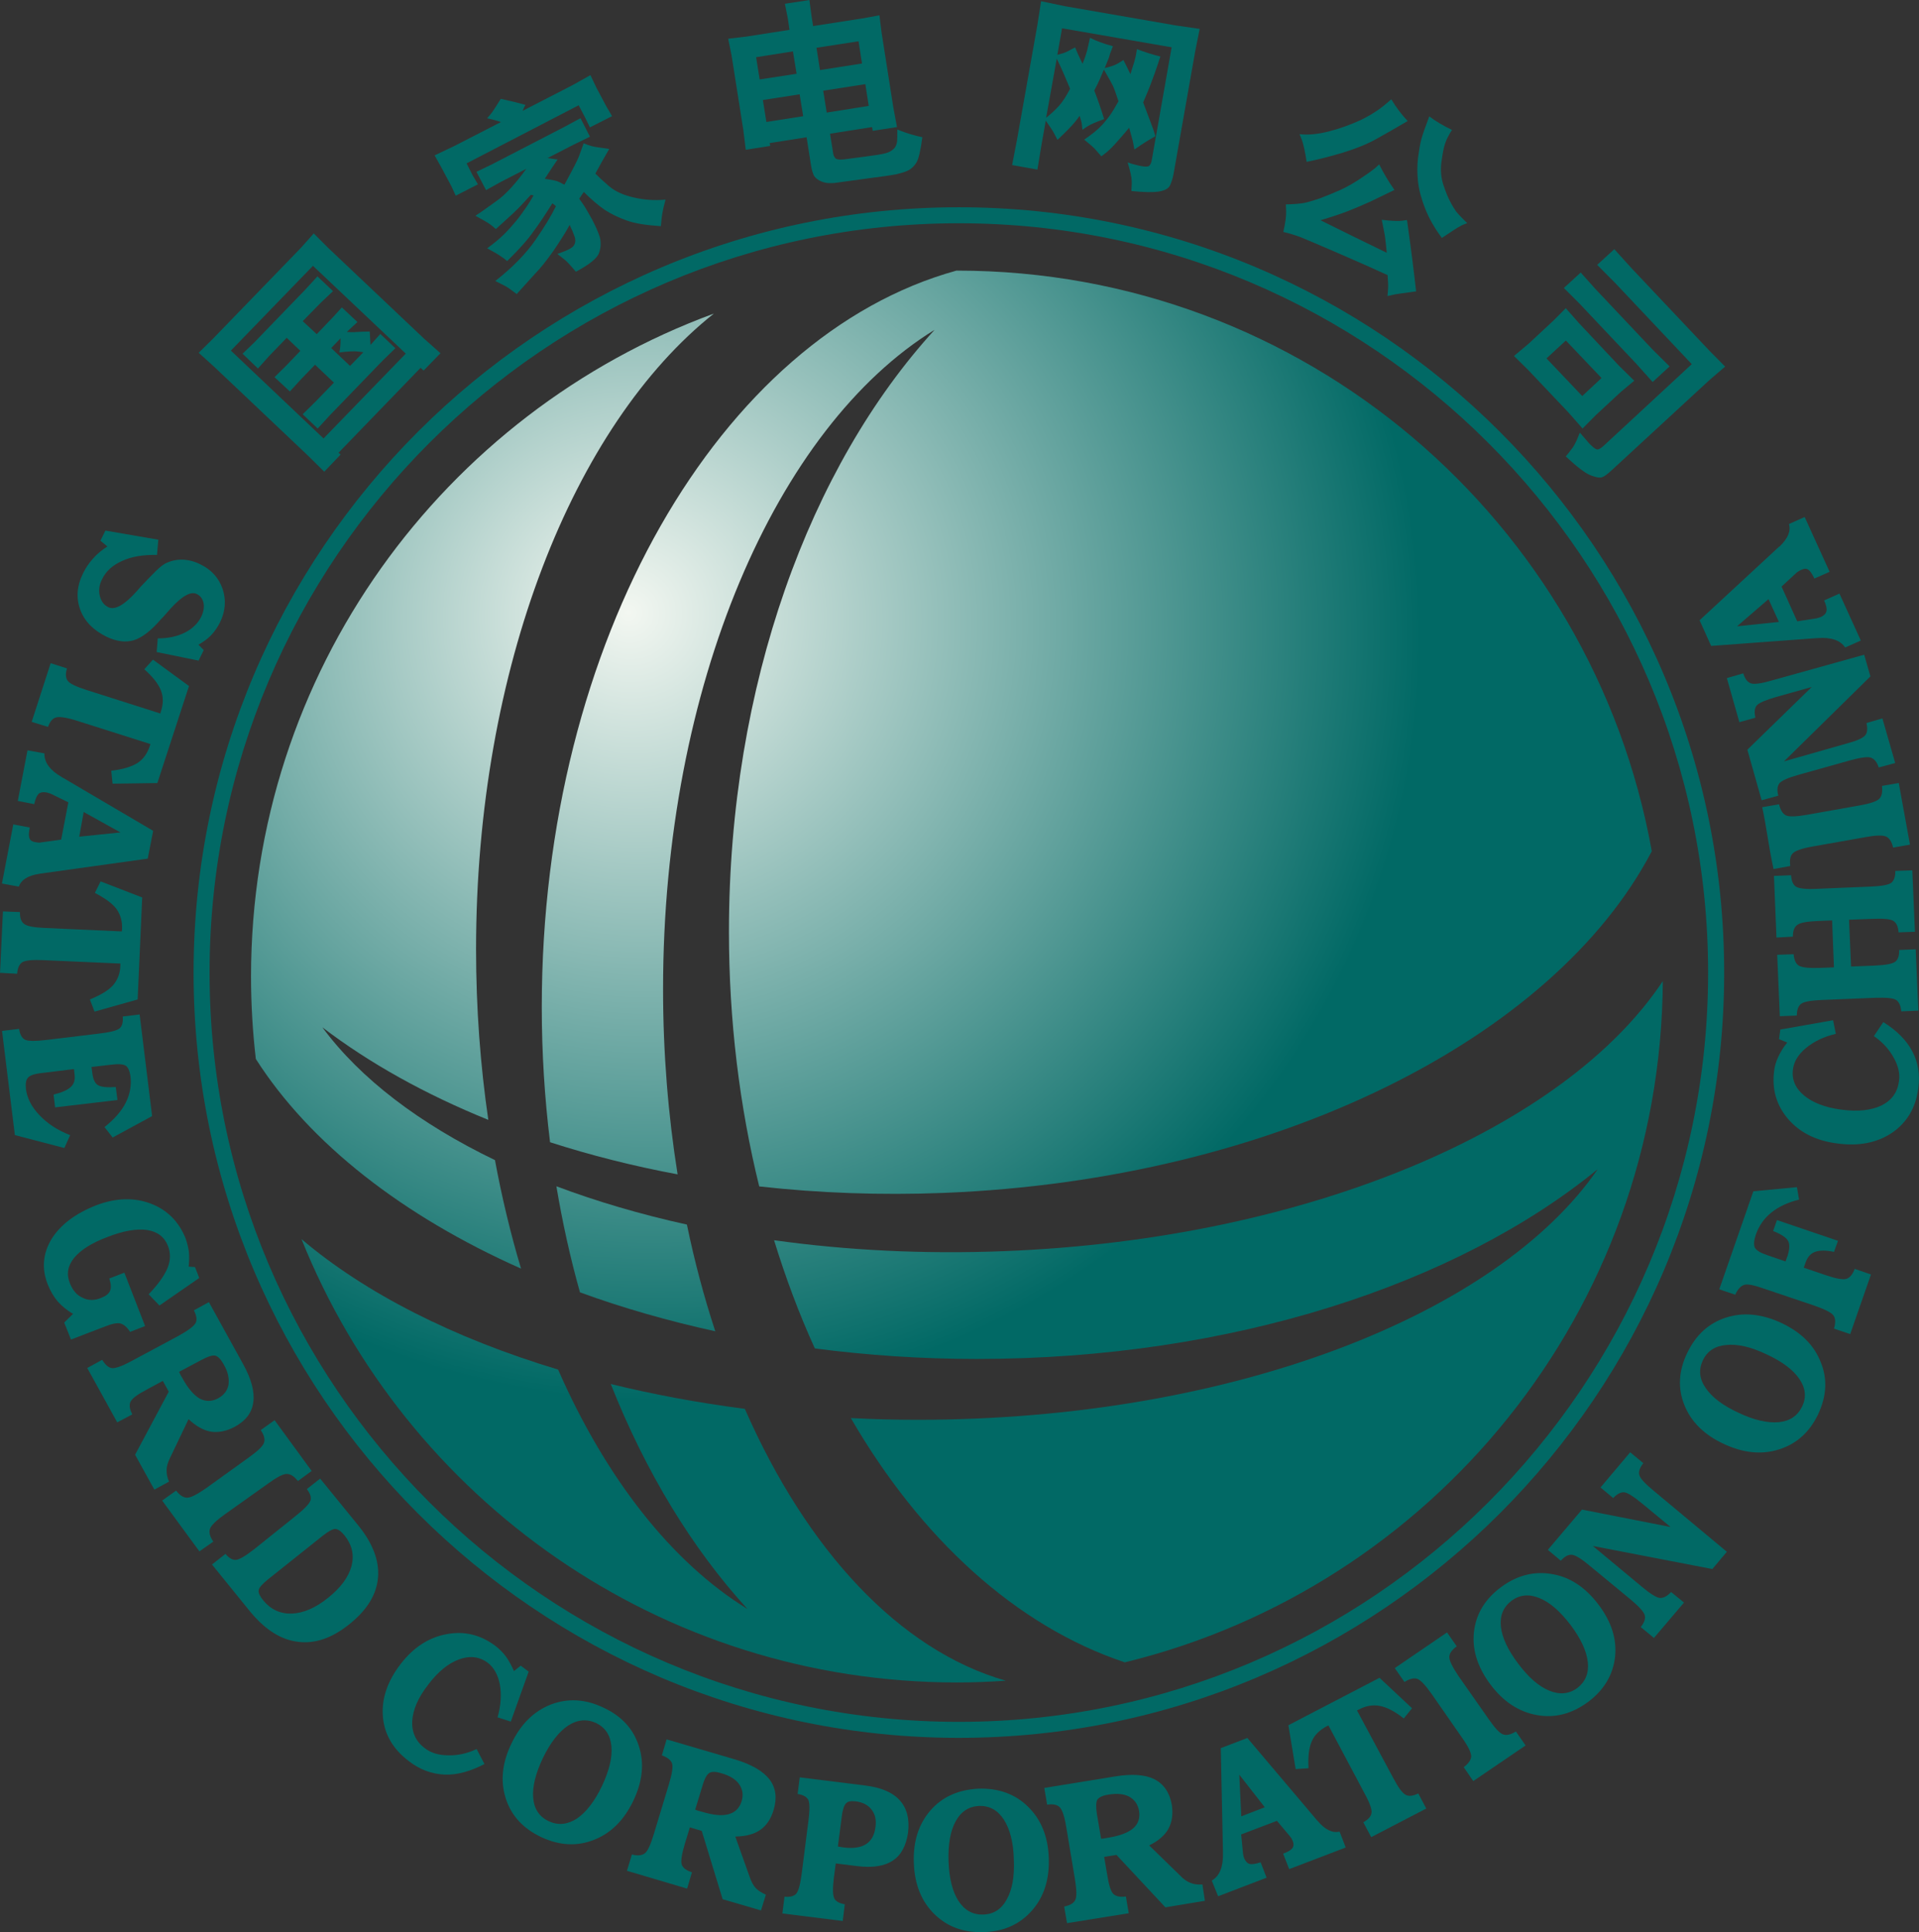 <?xml version="1.0" encoding="UTF-8" standalone="no"?>
<!-- Created with Inkscape (http://www.inkscape.org/) -->

<svg
   version="1.1"
   id="svg1"
   width="79.948"
   height="80.5"
   viewBox="0 0 79.948 80.5"
   xmlns="http://www.w3.org/2000/svg"
   xmlns:svg="http://www.w3.org/2000/svg">
  <rect x="0" y="0" width="79.948" height="80.5" fill="#333333" stroke="none"/>
  <defs
     id="defs1">
    <clipPath
       clipPathUnits="userSpaceOnUse"
       id="clipPath3">
      <path
         d="M 0,841.89 H 595.276 V 0 H 0 Z"
         transform="translate(-240.193,-516.628)"
         id="path3" />
    </clipPath>
    <clipPath
       clipPathUnits="userSpaceOnUse"
       id="clipPath5">
      <path
         d="M 0,841.89 H 595.276 V 0 H 0 Z"
         transform="translate(-247.22,-521.468)"
         id="path5" />
    </clipPath>
    <clipPath
       clipPathUnits="userSpaceOnUse"
       id="clipPath7">
      <path
         d="M 0,841.89 H 595.276 V 0 H 0 Z"
         transform="translate(-258.701,-524.749)"
         id="path7" />
    </clipPath>
    <clipPath
       clipPathUnits="userSpaceOnUse"
       id="clipPath9">
      <path
         d="M 0,841.89 H 595.276 V 0 H 0 Z"
         transform="translate(-265.394,-522.284)"
         id="path9" />
    </clipPath>
    <clipPath
       clipPathUnits="userSpaceOnUse"
       id="clipPath11">
      <path
         d="M 0,841.89 H 595.276 V 0 H 0 Z"
         transform="translate(-277.638,-523.946)"
         id="path11" />
    </clipPath>
    <clipPath
       clipPathUnits="userSpaceOnUse"
       id="clipPath13">
      <path
         d="M 0,841.89 H 595.276 V 0 H 0 Z"
         transform="translate(-281.514,-517.562)"
         id="path13" />
    </clipPath>
    <clipPath
       clipPathUnits="userSpaceOnUse"
       id="clipPath15">
      <path
         d="M 0,841.89 H 595.276 V 0 H 0 Z"
         transform="translate(-239.18,-507.439)"
         id="path15" />
    </clipPath>
    <clipPath
       clipPathUnits="userSpaceOnUse"
       id="clipPath17">
      <path
         d="M 0,841.89 H 595.276 V 0 H 0 Z"
         transform="translate(-238.885,-506.148)"
         id="path17" />
    </clipPath>
    <clipPath
       clipPathUnits="userSpaceOnUse"
       id="clipPath19">
      <path
         d="M 0,841.89 H 595.276 V 0 H 0 Z"
         transform="translate(-234.972,-503.265)"
         id="path19" />
    </clipPath>
    <clipPath
       clipPathUnits="userSpaceOnUse"
       id="clipPath21">
      <path
         d="M 0,841.89 H 595.276 V 0 H 0 Z"
         transform="translate(-237.422,-499.54)"
         id="path21" />
    </clipPath>
    <clipPath
       clipPathUnits="userSpaceOnUse"
       id="clipPath23">
      <path
         d="M 0,841.89 H 595.276 V 0 H 0 Z"
         transform="translate(-237.342,-495.884)"
         id="path23" />
    </clipPath>
    <clipPath
       clipPathUnits="userSpaceOnUse"
       id="clipPath25">
      <path
         d="M 0,841.89 H 595.276 V 0 H 0 Z"
         transform="translate(-238.874,-488.005)"
         id="path25" />
    </clipPath>
    <clipPath
       clipPathUnits="userSpaceOnUse"
       id="clipPath27">
      <path
         d="M 0,841.89 H 595.276 V 0 H 0 Z"
         transform="translate(-239.038,-486.64)"
         id="path27" />
    </clipPath>
    <clipPath
       clipPathUnits="userSpaceOnUse"
       id="clipPath29">
      <path
         d="M 0,841.89 H 595.276 V 0 H 0 Z"
         transform="translate(-241.56,-483.206)"
         id="path29" />
    </clipPath>
    <clipPath
       clipPathUnits="userSpaceOnUse"
       id="clipPath31">
      <path
         d="M 0,841.89 H 595.276 V 0 H 0 Z"
         transform="translate(-242.566,-481.054)"
         id="path31" />
    </clipPath>
    <clipPath
       clipPathUnits="userSpaceOnUse"
       id="clipPath33">
      <path
         d="M 0,841.89 H 595.276 V 0 H 0 Z"
         transform="translate(-249.038,-475.368)"
         id="path33" />
    </clipPath>
    <clipPath
       clipPathUnits="userSpaceOnUse"
       id="clipPath35">
      <path
         d="M 0,841.89 H 595.276 V 0 H 0 Z"
         transform="translate(-250.184,-474.32)"
         id="path35" />
    </clipPath>
    <clipPath
       clipPathUnits="userSpaceOnUse"
       id="clipPath37">
      <path
         d="M 0,841.89 H 595.276 V 0 H 0 Z"
         transform="translate(-253.66,-472.734)"
         id="path37" />
    </clipPath>
    <clipPath
       clipPathUnits="userSpaceOnUse"
       id="clipPath39">
      <path
         d="M 0,841.89 H 595.276 V 0 H 0 Z"
         transform="translate(-257.901,-471.527)"
         id="path39" />
    </clipPath>
    <clipPath
       clipPathUnits="userSpaceOnUse"
       id="clipPath41">
      <path
         d="M 0,841.89 H 595.276 V 0 H 0 Z"
         transform="translate(-262.054,-471.015)"
         id="path41" />
    </clipPath>
    <clipPath
       clipPathUnits="userSpaceOnUse"
       id="clipPath43">
      <path
         d="M 0,841.89 H 595.276 V 0 H 0 Z"
         transform="translate(-265.698,-471.193)"
         id="path43" />
    </clipPath>
    <clipPath
       clipPathUnits="userSpaceOnUse"
       id="clipPath45">
      <path
         d="M 0,841.89 H 595.276 V 0 H 0 Z"
         transform="translate(-271.191,-469.743)"
         id="path45" />
    </clipPath>
    <clipPath
       clipPathUnits="userSpaceOnUse"
       id="clipPath47">
      <path
         d="M 0,841.89 H 595.276 V 0 H 0 Z"
         transform="translate(-273.236,-473.675)"
         id="path47" />
    </clipPath>
    <clipPath
       clipPathUnits="userSpaceOnUse"
       id="clipPath49">
      <path
         d="M 0,841.89 H 595.276 V 0 H 0 Z"
         transform="translate(-276.56,-475.46)"
         id="path49" />
    </clipPath>
    <clipPath
       clipPathUnits="userSpaceOnUse"
       id="clipPath51">
      <path
         d="M 0,841.89 H 595.276 V 0 H 0 Z"
         transform="translate(-279.034,-476.593)"
         id="path51" />
    </clipPath>
    <clipPath
       clipPathUnits="userSpaceOnUse"
       id="clipPath53">
      <path
         d="M 0,841.89 H 595.276 V 0 H 0 Z"
         transform="translate(-285.61,-483.677)"
         id="path53" />
    </clipPath>
    <clipPath
       clipPathUnits="userSpaceOnUse"
       id="clipPath55">
      <path
         d="M 0,841.89 H 595.276 V 0 H 0 Z"
         transform="translate(-286.699,-487.296)"
         id="path55" />
    </clipPath>
    <clipPath
       clipPathUnits="userSpaceOnUse"
       id="clipPath57">
      <path
         d="M 0,841.89 H 595.276 V 0 H 0 Z"
         transform="translate(-288.823,-495.007)"
         id="path57" />
    </clipPath>
    <clipPath
       clipPathUnits="userSpaceOnUse"
       id="clipPath59">
      <path
         d="M 0,841.89 H 595.276 V 0 H 0 Z"
         transform="translate(-288.591,-495.829)"
         id="path59" />
    </clipPath>
    <clipPath
       clipPathUnits="userSpaceOnUse"
       id="clipPath61">
      <path
         d="M 0,841.89 H 595.276 V 0 H 0 Z"
         transform="translate(-288.395,-500.429)"
         id="path61" />
    </clipPath>
    <clipPath
       clipPathUnits="userSpaceOnUse"
       id="clipPath63">
      <path
         d="M 0,841.89 H 595.276 V 0 H 0 Z"
         transform="translate(-288.023,-502.577)"
         id="path63" />
    </clipPath>
    <clipPath
       clipPathUnits="userSpaceOnUse"
       id="clipPath65">
      <path
         d="M 0,841.89 H 595.276 V 0 H 0 Z"
         transform="translate(-289.69,-507.64)"
         id="path65" />
    </clipPath>
    <clipPath
       clipPathUnits="userSpaceOnUse"
       id="clipPath67">
      <path
         d="M 0,841.89 H 595.276 V 0 H 0 Z"
         transform="translate(-281.343,-479.155)"
         id="path67" />
    </clipPath>
    <clipPath
       clipPathUnits="userSpaceOnUse"
       id="clipPath69">
      <path
         d="M 0,841.89 H 595.276 V 0 H 0 Z"
         transform="translate(-239.527,-497.191)"
         id="path69" />
    </clipPath>
    <radialGradient
       fx="-0.04"
       fy="-0.032"
       cx="0"
       cy="0"
       r="1"
       gradientUnits="userSpaceOnUse"
       gradientTransform="matrix(23.922,0,0,-23.922,253.574,507.833)"
       spreadMethod="pad"
       id="radialGradient70">
      <stop
         style="stop-opacity:1;stop-color:#f3f7f1"
         offset="0"
         id="stop69" />
      <stop
         style="stop-opacity:1;stop-color:#016965"
         offset="1"
         id="stop70" />
    </radialGradient>
    <radialGradient
       fx="-0.04"
       fy="-0.032"
       cx="0"
       cy="0"
       r="1"
       gradientUnits="userSpaceOnUse"
       gradientTransform="matrix(23.923,0,0,-23.923,253.573,507.852)"
       spreadMethod="pad"
       id="radialGradient72">
      <stop
         style="stop-opacity:1;stop-color:#f3f7f1"
         offset="0"
         id="stop71" />
      <stop
         style="stop-opacity:1;stop-color:#016965"
         offset="1"
         id="stop72" />
    </radialGradient>
    <radialGradient
       fx="-0.04"
       fy="-0.032"
       cx="0"
       cy="0"
       r="1"
       gradientUnits="userSpaceOnUse"
       gradientTransform="matrix(23.916,0,0,-23.916,253.572,507.846)"
       spreadMethod="pad"
       id="radialGradient74">
      <stop
         style="stop-opacity:1;stop-color:#f3f7f1"
         offset="0"
         id="stop73" />
      <stop
         style="stop-opacity:1;stop-color:#016965"
         offset="1"
         id="stop74" />
    </radialGradient>
    <radialGradient
       fx="-0.04"
       fy="-0.032"
       cx="0"
       cy="0"
       r="1"
       gradientUnits="userSpaceOnUse"
       gradientTransform="matrix(23.917,0,0,-23.917,253.574,507.847)"
       spreadMethod="pad"
       id="radialGradient76">
      <stop
         style="stop-opacity:1;stop-color:#f3f7f1"
         offset="0"
         id="stop75" />
      <stop
         style="stop-opacity:1;stop-color:#016965"
         offset="1"
         id="stop76" />
    </radialGradient>
    <radialGradient
       fx="-0.04"
       fy="-0.032"
       cx="0"
       cy="0"
       r="1"
       gradientUnits="userSpaceOnUse"
       gradientTransform="matrix(23.915,0,0,-23.915,253.574,507.845)"
       spreadMethod="pad"
       id="radialGradient78">
      <stop
         style="stop-opacity:1;stop-color:#f3f7f1"
         offset="0"
         id="stop77" />
      <stop
         style="stop-opacity:1;stop-color:#016965"
         offset="1"
         id="stop78" />
    </radialGradient>
  </defs>
  <g
     id="layer-MC0"
     transform="translate(-310.639,-419.076)">
    <path
       id="path2"
       d="M 0,0 2.565,2.65 5.466,-0.094 2.896,-2.746 Z M -0.522,-0.506 2.417,-3.289 2.918,-3.785 3.43,-3.248 3.364,-3.193 5.93,-0.537 6.023,-0.625 6.55,-0.082 6.023,0.387 3.055,3.197 2.59,3.662 2.19,3.213 -0.57,0.361 -1.006,-0.068 Z m 3.235,-1.93 0.363,0.397 1.658,1.717 L 5.141,0.074 4.671,0.52 4.364,0.178 C 4.353,0.33 4.349,0.467 4.339,0.596 L 4.13,0.592 3.835,0.576 C 3.783,0.574 3.714,0.576 3.623,0.584 L 3.955,0.893 3.467,1.35 3.206,1.061 2.683,0.514 2.246,0.92 2.805,1.492 3.192,1.859 2.705,2.32 2.318,1.898 0.74,0.264 0.365,-0.098 0.846,-0.559 1.198,-0.166 1.745,0.4 2.171,-0.008 1.737,-0.461 1.363,-0.83 1.843,-1.277 2.196,-0.891 2.63,-0.441 3.221,-1.002 2.631,-1.609 2.243,-1.99 Z M 3.725,-0.479 3.135,0.08 3.426,0.383 C 3.43,0.221 3.42,0.072 3.39,-0.057 c 0.278,0.034 0.456,0.039 0.533,0.032 0.08,-0.006 0.159,-0.016 0.217,-0.026 z"
       style="fill:#016965;fill-opacity:1;fill-rule:nonzero;stroke:none"
       transform="matrix(1.333,0,0,-1.333,320.258,433.683)"
       clip-path="url(#clipPath3)" />
    <path
       id="path4"
       d="M 0,0 -0.136,0.295 -0.45,0.883 -0.66,1.26 -0.044,1.553 1.412,2.301 C 1.306,2.34 1.161,2.381 0.98,2.42 1.041,2.49 1.101,2.557 1.145,2.619 1.188,2.68 1.275,2.816 1.408,3.027 1.754,2.951 2.01,2.887 2.178,2.838 2.14,2.771 2.112,2.707 2.09,2.652 L 3.651,3.455 4.209,3.768 4.398,3.371 4.712,2.781 4.885,2.486 4.193,2.135 4.046,2.436 3.842,2.826 0.339,1.01 0.527,0.639 0.693,0.355 Z m 2.492,-1.383 c 0.291,0.42 0.506,0.778 0.638,1.055 C 3.097,-0.293 3.055,-0.264 3.018,-0.24 2.812,-0.57 2.623,-0.857 2.442,-1.1 2.271,-1.35 1.993,-1.666 1.606,-2.045 c -0.074,0.068 -0.15,0.121 -0.214,0.162 -0.071,0.053 -0.208,0.129 -0.41,0.238 0.201,0.147 0.366,0.282 0.499,0.411 0.139,0.132 0.294,0.308 0.474,0.527 0.172,0.228 0.336,0.465 0.478,0.715 L 2.348,0.027 C 2.13,-0.213 1.966,-0.389 1.846,-0.5 1.727,-0.617 1.525,-0.793 1.254,-1.043 1.187,-0.98 1.116,-0.926 1.059,-0.885 0.996,-0.84 0.85,-0.754 0.614,-0.627 c 0.169,0.106 0.385,0.264 0.663,0.463 0.281,0.199 0.59,0.535 0.928,1.004 L 1.408,0.43 0.947,0.174 0.647,0.746 1.122,0.975 3.381,2.143 3.899,2.422 4.194,1.844 3.671,1.588 2.872,1.178 C 2.971,1.16 3.071,1.146 3.182,1.131 3.042,0.928 2.909,0.723 2.782,0.527 3.011,0.496 3.156,0.465 3.217,0.434 l 0.18,-0.09 c 0.273,0.5 0.426,0.801 0.462,0.908 L 3.998,1.637 C 4.083,1.6 4.164,1.574 4.234,1.553 4.304,1.531 4.49,1.5 4.796,1.461 4.628,1.17 4.485,0.916 4.363,0.691 4.454,0.598 4.595,0.465 4.786,0.301 4.979,0.135 5.24,0.016 5.568,-0.057 5.903,-0.135 6.23,-0.154 6.557,-0.123 6.519,-0.27 6.486,-0.387 6.471,-0.48 6.449,-0.574 6.429,-0.732 6.41,-0.953 5.942,-0.922 5.585,-0.865 5.329,-0.77 5.072,-0.678 4.85,-0.568 4.651,-0.439 4.456,-0.303 4.241,-0.123 4.002,0.117 L 3.859,-0.094 C 3.921,-0.182 3.978,-0.262 4.023,-0.332 4.072,-0.406 4.152,-0.549 4.271,-0.762 4.383,-0.977 4.46,-1.158 4.503,-1.301 4.543,-1.457 4.538,-1.621 4.479,-1.787 4.424,-1.953 4.179,-2.15 3.755,-2.377 3.581,-2.17 3.464,-2.045 3.404,-2 l -0.229,0.18 c 0.306,0.103 0.485,0.191 0.525,0.279 0.048,0.08 0.049,0.184 0.004,0.291 -0.041,0.113 -0.08,0.205 -0.113,0.268 l -0.03,0.068 C 3.432,-1.15 3.263,-1.414 3.054,-1.723 2.84,-2.023 2.649,-2.268 2.479,-2.439 L 1.905,-3.074 c -0.168,0.129 -0.289,0.215 -0.373,0.258 l -0.296,0.15 c 0.546,0.428 0.963,0.859 1.256,1.283"
       style="fill:#016965;fill-opacity:1;fill-rule:nonzero;stroke:none"
       transform="matrix(1.333,0,0,-1.333,329.626,427.229)"
       clip-path="url(#clipPath5)" />
    <path
       id="path6"
       d="M 0,0 1.317,0.205 1.423,-0.475 0.109,-0.684 Z M -0.21,1.342 1.104,1.545 1.213,0.85 -0.101,0.645 Z m -1.676,-1.633 1.149,0.178 0.111,-0.684 -1.15,-0.18 z m -0.977,1.387 0.365,-2.317 0.078,-0.625 0.765,0.121 -0.021,0.088 1.157,0.182 0.138,-0.879 c 0.021,-0.131 0.052,-0.24 0.093,-0.324 0.047,-0.074 0.126,-0.139 0.254,-0.188 0.125,-0.049 0.303,-0.058 0.538,-0.017 0.233,0.033 0.536,0.074 0.91,0.125 0.389,0.049 0.678,0.09 0.863,0.125 0.188,0.043 0.326,0.09 0.407,0.136 0.09,0.053 0.165,0.129 0.228,0.231 0.066,0.1 0.129,0.363 0.187,0.793 -0.223,0.043 -0.485,0.119 -0.783,0.24 L 2.315,-1.457 C 2.318,-1.613 2.287,-1.729 2.218,-1.801 2.151,-1.877 2.058,-1.926 1.939,-1.957 1.819,-1.988 1.617,-2.021 1.329,-2.057 L 0.665,-2.145 C 0.524,-2.162 0.43,-2.152 0.389,-2.119 0.346,-2.074 0.325,-2.031 0.315,-1.979 L 0.213,-1.344 1.528,-1.137 1.547,-1.254 2.306,-1.137 2.195,-0.545 1.823,1.826 1.757,2.357 1.267,2.266 -0.316,2.02 -0.369,2.357 -0.431,2.834 -1.197,2.717 -1.103,2.242 -1.054,1.902 -2.392,1.693 -2.97,1.625 Z m 0.766,-0.049 1.151,0.182 0.114,-0.7 -1.154,-0.177 z"
       style="fill:#016965;fill-opacity:1;fill-rule:nonzero;stroke:none"
       transform="matrix(1.333,0,0,-1.333,344.935,422.855)"
       clip-path="url(#clipPath7)" />
    <path
       id="path8"
       d="m 0,0 0.131,0.795 0.13,0.734 C 0.389,1.35 0.474,1.219 0.512,1.148 0.55,1.072 0.592,1.002 0.627,0.928 0.897,1.184 1.065,1.357 1.139,1.447 1.21,1.531 1.275,1.611 1.32,1.68 L 1.372,1.504 C 1.384,1.473 1.392,1.389 1.406,1.244 l 0.163,0.11 C 1.668,1.416 1.84,1.49 2.086,1.578 1.988,1.891 1.888,2.186 1.777,2.471 l 0.1,0.195 C 1.912,2.736 1.979,2.887 2.078,3.125 2.232,2.859 2.326,2.689 2.361,2.615 2.392,2.549 2.455,2.383 2.534,2.135 L 2.396,1.896 C 2.3,1.727 2.177,1.57 2.033,1.406 1.893,1.252 1.697,1.096 1.462,0.936 1.642,0.791 1.762,0.686 1.817,0.621 1.876,0.557 1.933,0.488 1.997,0.414 2.131,0.51 2.243,0.607 2.326,0.693 2.412,0.779 2.596,0.984 2.867,1.307 L 2.965,0.951 C 2.979,0.92 2.997,0.809 3.031,0.627 3.275,0.799 3.497,0.939 3.688,1.043 L 3.62,1.26 C 3.615,1.275 3.506,1.561 3.305,2.098 l 0.153,0.361 c 0.054,0.135 0.124,0.32 0.206,0.545 l 0.12,0.35 C 3.794,3.391 3.813,3.453 3.845,3.533 3.601,3.592 3.361,3.668 3.111,3.764 L 3.078,3.572 C 3.06,3.469 3.002,3.275 2.907,2.982 2.826,3.148 2.756,3.297 2.688,3.424 L 2.538,3.33 C 2.449,3.273 2.305,3.219 2.102,3.172 l 0.125,0.305 c 0,0.007 0.014,0.052 0.046,0.15 0.038,0.088 0.062,0.17 0.086,0.23 C 2.071,3.932 1.835,4.021 1.643,4.119 L 1.589,3.873 C 1.569,3.771 1.543,3.678 1.513,3.586 1.487,3.5 1.451,3.402 1.409,3.307 1.32,3.494 1.24,3.662 1.177,3.818 0.995,3.719 0.874,3.656 0.809,3.639 0.746,3.621 0.685,3.602 0.623,3.586 L 0.77,4.416 4.195,3.822 3.571,0.279 C 3.556,0.207 3.534,0.162 3.5,0.123 3.464,0.086 3.373,0.082 3.221,0.113 3.095,0.141 2.961,0.172 2.821,0.223 L 2.88,0.012 C 2.935,-0.186 2.953,-0.336 2.949,-0.434 2.947,-0.537 2.938,-0.609 2.938,-0.67 c 0.388,-0.041 0.677,-0.045 0.861,-0.016 0.181,0.032 0.3,0.094 0.347,0.196 0.049,0.107 0.083,0.222 0.107,0.344 L 4.926,3.668 5.071,4.398 4.342,4.502 0.853,5.107 0.115,5.262 0,4.525 -0.639,0.926 -0.791,0.141 Z M 0.604,3.465 0.719,3.227 C 0.749,3.164 0.853,2.93 1.021,2.527 0.902,2.293 0.784,2.113 0.677,1.996 0.567,1.871 0.434,1.748 0.272,1.619 Z"
       style="fill:#016965;fill-opacity:1;fill-rule:nonzero;stroke:none"
       transform="matrix(1.333,0,0,-1.333,353.859,426.141)"
       clip-path="url(#clipPath9)" />
    <path
       id="path10"
       d="M 0,0 C 0.204,-0.154 0.442,-0.295 0.712,-0.424 0.659,-0.496 0.627,-0.561 0.591,-0.627 0.556,-0.687 0.523,-0.766 0.49,-0.861 0.455,-0.963 0.419,-1.145 0.382,-1.412 0.346,-1.674 0.368,-1.924 0.444,-2.15 0.521,-2.381 0.593,-2.551 0.659,-2.672 0.719,-2.793 0.785,-2.889 0.834,-2.965 0.894,-3.041 1.008,-3.166 1.187,-3.336 1.107,-3.363 1.027,-3.396 0.955,-3.439 0.88,-3.475 0.696,-3.598 0.394,-3.799 0.178,-3.508 0,-3.207 -0.123,-2.895 c -0.124,0.315 -0.201,0.596 -0.229,0.86 -0.028,0.256 -0.027,0.502 0.001,0.742 0.032,0.232 0.063,0.428 0.102,0.574 C -0.21,-0.574 -0.127,-0.334 0,0 m -3.919,-2.707 c 0.122,0.023 0.286,0.072 0.497,0.144 0.206,0.077 0.421,0.165 0.644,0.264 0.222,0.102 0.445,0.229 0.667,0.383 0.226,0.148 0.364,0.254 0.424,0.303 l 0.122,0.113 c 0.14,-0.283 0.299,-0.547 0.477,-0.799 -0.125,-0.06 -0.213,-0.101 -0.271,-0.131 l -0.489,-0.236 c -0.232,-0.105 -0.467,-0.205 -0.7,-0.297 -0.23,-0.088 -0.514,-0.183 -0.852,-0.283 0.698,-0.35 1.39,-0.684 2.072,-1.018 -0.031,0.328 -0.056,0.541 -0.079,0.641 l -0.078,0.391 c 0.319,-0.039 0.529,-0.045 0.626,-0.03 l 0.163,0.022 c 0.13,-0.91 0.221,-1.656 0.285,-2.229 -0.436,-0.06 -0.653,-0.09 -0.666,-0.095 l -0.229,-0.051 c 0.011,0.088 0.015,0.174 0.02,0.246 0.007,0.072 -0.002,0.207 -0.016,0.408 -0.35,0.162 -0.848,0.385 -1.508,0.67 -0.654,0.285 -1.057,0.451 -1.211,0.516 -0.151,0.056 -0.33,0.113 -0.54,0.164 0.07,0.3 0.093,0.513 0.088,0.648 l -0.009,0.211 c 0.25,0.008 0.443,0.023 0.563,0.045 m 0.087,1.287 c -0.05,0.328 -0.105,0.559 -0.145,0.674 l -0.077,0.191 c 0.266,-0.033 0.573,-0.002 0.918,0.086 0.343,0.088 0.67,0.207 0.984,0.35 0.313,0.152 0.585,0.324 0.819,0.527 l 0.147,0.125 c 0.151,-0.254 0.323,-0.478 0.511,-0.678 -0.389,-0.228 -0.719,-0.419 -0.988,-0.566 -0.272,-0.152 -0.615,-0.293 -1.035,-0.422 -0.419,-0.125 -0.801,-0.222 -1.134,-0.287"
       style="fill:#016965;fill-opacity:1;fill-rule:nonzero;stroke:none"
       transform="matrix(1.333,0,0,-1.333,370.184,423.925)"
       clip-path="url(#clipPath11)" />
    <path
       id="path12"
       d="m 0,0 -0.775,-0.721 -0.454,-0.381 0.436,-0.429 1.265,-1.336 0.442,-0.502 0.416,0.42 0.776,0.72 0.423,0.354 L 2.054,-1.408 0.791,-0.064 0.39,0.391 Z M 1.935,1.178 4.327,-1.357 1.581,-3.902 C 1.494,-3.98 1.432,-4.02 1.385,-4.023 1.338,-4.027 1.272,-3.982 1.183,-3.895 1.147,-3.867 1.095,-3.807 1.03,-3.729 0.958,-3.645 0.891,-3.566 0.829,-3.498 L 0.737,-3.721 C 0.681,-3.844 0.628,-3.945 0.562,-4.023 0.502,-4.105 0.442,-4.18 0.389,-4.242 c 0.362,-0.338 0.62,-0.533 0.789,-0.594 0.16,-0.06 0.276,-0.082 0.346,-0.055 0.068,0.02 0.171,0.098 0.306,0.223 L 4.887,-1.848 5.37,-1.434 4.884,-0.943 2.44,1.646 1.906,2.236 1.371,1.746 Z M 3.091,-0.889 1.316,0.992 0.856,1.506 0.33,1.023 0.82,0.533 2.598,-1.35 l 0.506,-0.566 0.53,0.488 z m -3.304,-0.289 0.605,0.559 1.115,-1.172 -0.603,-0.563 z"
       style="fill:#016965;fill-opacity:1;fill-rule:nonzero;stroke:none"
       transform="matrix(1.333,0,0,-1.333,375.352,432.438)"
       clip-path="url(#clipPath13)" />
    <path
       id="path14"
       d="m 0,0 0.166,-0.168 -0.161,-0.33 -1.31,0.268 0.034,0.427 c 0.323,0 0.601,0.059 0.842,0.178 0.24,0.121 0.411,0.287 0.515,0.496 0.075,0.156 0.1,0.305 0.073,0.436 C 0.13,1.437 0.057,1.535 -0.061,1.588 -0.263,1.684 -0.585,1.477 -1.018,0.961 -1.081,0.891 -1.128,0.836 -1.165,0.803 -1.482,0.432 -1.769,0.215 -2.022,0.139 -2.278,0.064 -2.559,0.098 -2.875,0.25 c -0.41,0.201 -0.687,0.484 -0.819,0.844 -0.134,0.367 -0.107,0.746 0.093,1.146 0.085,0.174 0.191,0.326 0.319,0.465 0.123,0.141 0.275,0.26 0.437,0.365 L -3.063,3.25 -2.907,3.566 -1.254,3.281 -1.295,2.805 C -1.72,2.814 -2.075,2.758 -2.378,2.621 -2.68,2.486 -2.893,2.299 -3.014,2.041 -3.104,1.865 -3.123,1.689 -3.083,1.527 -3.041,1.354 -2.951,1.236 -2.813,1.17 -2.61,1.074 -2.31,1.24 -1.92,1.68 c 0.05,0.06 0.09,0.103 0.116,0.134 0.198,0.211 0.36,0.374 0.483,0.497 0.124,0.123 0.229,0.197 0.303,0.236 0.158,0.074 0.333,0.115 0.514,0.111 C -0.322,2.652 -0.142,2.609 0.04,2.521 0.398,2.352 0.635,2.094 0.755,1.744 0.872,1.398 0.845,1.045 0.67,0.687 0.595,0.541 0.503,0.408 0.394,0.293 0.283,0.18 0.151,0.084 0,0"
       style="fill:#016965;fill-opacity:1;fill-rule:nonzero;stroke:none"
       transform="matrix(1.333,0,0,-1.333,318.906,445.935)"
       clip-path="url(#clipPath15)" />
    <path
       id="path16"
       d="m 0,0 -0.989,-3.033 -1.4,-0.02 -0.04,0.405 c 0.365,0.043 0.634,0.125 0.818,0.242 0.184,0.117 0.309,0.301 0.387,0.533 l 0.017,0.059 -2.306,0.732 c -0.319,0.1 -0.533,0.129 -0.641,0.1 -0.11,-0.028 -0.193,-0.129 -0.252,-0.295 l -0.511,0.156 0.593,1.834 0.51,-0.162 C -3.866,0.377 -3.856,0.252 -3.79,0.162 -3.723,0.072 -3.525,-0.02 -3.2,-0.125 l 2.304,-0.734 0.016,0.058 c 0.081,0.242 0.081,0.461 0.003,0.66 -0.078,0.202 -0.247,0.422 -0.52,0.664 l 0.27,0.301 z"
       style="fill:#016965;fill-opacity:1;fill-rule:nonzero;stroke:none"
       transform="matrix(1.333,0,0,-1.333,318.513,447.657)"
       clip-path="url(#clipPath17)" />
    <path
       id="path18"
       d="m 0,0 c -0.019,0.006 -0.043,0.021 -0.07,0.041 -0.366,0.211 -0.544,0.461 -0.535,0.736 l -0.529,0.096 -0.303,-1.582 0.513,-0.1 c 0.036,0.163 0.08,0.264 0.136,0.321 0.059,0.049 0.146,0.066 0.253,0.043 0.014,0 0.033,-0.006 0.056,-0.016 0.018,-0.008 0.038,-0.014 0.069,-0.021 l 0.553,-0.27 -0.224,-1.166 -0.625,-0.086 c -0.029,-0.008 -0.057,-0.008 -0.087,-0.008 -0.03,0.008 -0.066,0.008 -0.104,0.016 -0.085,0.012 -0.146,0.051 -0.172,0.113 -0.029,0.063 -0.03,0.164 -0.001,0.299 l 0.005,0.045 -0.513,0.096 -0.355,-1.848 0.529,-0.096 c 0.071,0.213 0.289,0.35 0.648,0.401 l 0.028,0.006 3.352,0.468 0.169,0.869 z m 0.483,-1.826 0.14,0.771 1.149,-0.638 z"
       style="fill:#016965;fill-opacity:1;fill-rule:nonzero;stroke:none"
       transform="matrix(1.333,0,0,-1.333,313.296,451.5)"
       clip-path="url(#clipPath19)" />
    <path
       id="path20"
       d="m 0,0 -0.142,-3.188 -1.348,-0.38 -0.145,0.38 c 0.34,0.139 0.58,0.284 0.72,0.44 0.144,0.166 0.227,0.369 0.232,0.619 l 0.002,0.063 -2.411,0.107 c -0.344,0.016 -0.56,-0.008 -0.658,-0.066 -0.089,-0.063 -0.144,-0.176 -0.159,-0.36 l -0.534,0.03 0.09,1.918 0.532,-0.02 c -0.003,-0.182 0.04,-0.305 0.13,-0.369 0.084,-0.07 0.3,-0.113 0.64,-0.127 L -0.638,-1.062 -0.63,-1 c 0.015,0.25 -0.051,0.463 -0.171,0.637 -0.13,0.174 -0.356,0.336 -0.678,0.506 L -1.3,0.502 Z"
       style="fill:#016965;fill-opacity:1;fill-rule:nonzero;stroke:none"
       transform="matrix(1.333,0,0,-1.333,316.563,456.466)"
       clip-path="url(#clipPath21)" />
    <path
       id="path22"
       d="m 0,0 0.39,-3.176 -1.233,-0.67 -0.255,0.326 c 0.307,0.243 0.528,0.495 0.662,0.758 0.133,0.264 0.185,0.543 0.15,0.83 -0.025,0.166 -0.072,0.276 -0.143,0.328 -0.075,0.049 -0.225,0.065 -0.459,0.034 l -0.616,-0.071 0.025,-0.187 c 0.023,-0.195 0.084,-0.326 0.174,-0.379 0.098,-0.061 0.286,-0.08 0.56,-0.061 l 0.052,-0.406 -1.949,-0.23 -0.047,0.4 c 0.252,0.061 0.428,0.139 0.533,0.234 0.104,0.092 0.142,0.223 0.125,0.372 L -2.052,-1.707 -3.058,-1.83 C -3.29,-1.855 -3.432,-1.906 -3.49,-1.977 -3.553,-2.043 -3.571,-2.16 -3.553,-2.332 c 0.039,-0.293 0.179,-0.564 0.425,-0.818 0.242,-0.258 0.56,-0.467 0.957,-0.623 l -0.182,-0.401 -1.546,0.404 -0.401,3.256 0.533,0.063 c 0.025,-0.176 0.088,-0.283 0.18,-0.336 0.097,-0.049 0.318,-0.051 0.67,-0.01 l 1.647,0.199 c 0.353,0.041 0.56,0.094 0.646,0.166 0.081,0.073 0.111,0.196 0.096,0.368 z"
       style="fill:#016965;fill-opacity:1;fill-rule:nonzero;stroke:none"
       transform="matrix(1.333,0,0,-1.333,316.456,461.341)"
       clip-path="url(#clipPath23)" />
    <path
       id="path24"
       d="m 0,0 0.199,-0.014 0.131,-0.341 -1.243,-0.86 -0.338,0.35 c 0.297,0.31 0.494,0.588 0.592,0.826 0.095,0.234 0.099,0.467 0.011,0.689 C -0.76,0.93 -0.973,1.094 -1.3,1.145 -1.629,1.191 -2.042,1.121 -2.544,0.924 -3.034,0.74 -3.375,0.521 -3.579,0.275 c -0.2,-0.246 -0.247,-0.507 -0.135,-0.789 0.086,-0.224 0.219,-0.381 0.4,-0.459 0.173,-0.089 0.37,-0.091 0.579,-0.004 0.147,0.057 0.242,0.131 0.278,0.223 0.042,0.094 0.028,0.221 -0.024,0.383 l 0.471,0.182 0.648,-1.668 -0.468,-0.182 c -0.101,0.154 -0.201,0.236 -0.303,0.262 -0.096,0.025 -0.255,-0.004 -0.471,-0.09 l -1.074,-0.412 -0.212,0.531 0.277,0.273 c -0.196,0.11 -0.352,0.245 -0.48,0.387 -0.124,0.147 -0.228,0.322 -0.312,0.533 -0.195,0.496 -0.151,0.971 0.122,1.422 0.281,0.445 0.742,0.793 1.395,1.051 0.608,0.23 1.171,0.25 1.694,0.055 C -0.672,1.777 -0.308,1.41 -0.095,0.881 -0.049,0.746 -0.012,0.605 0.006,0.469 0.02,0.322 0.02,0.166 0,0"
       style="fill:#016965;fill-opacity:1;fill-rule:nonzero;stroke:none"
       transform="matrix(1.333,0,0,-1.333,318.499,471.847)"
       clip-path="url(#clipPath25)" />
    <path
       id="path26"
       d="M 0,0 C 0.083,-0.166 0.103,-0.295 0.056,-0.391 0.004,-0.494 -0.171,-0.625 -0.472,-0.793 L -1.939,-1.58 c -0.3,-0.162 -0.505,-0.238 -0.621,-0.227 -0.107,0.012 -0.207,0.1 -0.306,0.26 l -0.467,-0.256 0.937,-1.699 0.471,0.25 c -0.088,0.166 -0.102,0.297 -0.054,0.398 0.049,0.102 0.225,0.231 0.528,0.389 l 0.48,0.26 0.185,-0.338 -1.052,-1.971 0.602,-1.09 0.459,0.25 c -0.059,0.129 -0.079,0.25 -0.076,0.368 0,0.109 0.04,0.236 0.113,0.384 l 0.573,1.2 c 0.234,-0.221 0.466,-0.35 0.702,-0.391 0.234,-0.033 0.481,0.014 0.741,0.152 0.348,0.192 0.542,0.444 0.58,0.774 0.046,0.316 -0.057,0.713 -0.316,1.183 l -1.071,1.94 z m 0.239,-1.549 c 0.199,0.106 0.341,0.151 0.429,0.133 0.09,-0.025 0.177,-0.117 0.265,-0.277 C 1.066,-1.92 1.107,-2.133 1.082,-2.322 1.049,-2.508 0.942,-2.646 0.761,-2.748 0.56,-2.857 0.37,-2.857 0.18,-2.758 c -0.183,0.108 -0.369,0.322 -0.54,0.639 -0.03,0.051 -0.054,0.088 -0.066,0.115 -0.012,0.031 -0.026,0.055 -0.036,0.082 z"
       style="fill:#016965;fill-opacity:1;fill-rule:nonzero;stroke:none"
       transform="matrix(1.333,0,0,-1.333,318.717,473.667)"
       clip-path="url(#clipPath27)" />
    <path
       id="path28"
       d="M 0,0 1.158,-1.586 0.729,-1.902 C 0.611,-1.752 0.496,-1.68 0.383,-1.68 0.27,-1.676 0.073,-1.779 -0.199,-1.977 l -1.355,-0.964 c -0.274,-0.196 -0.432,-0.35 -0.467,-0.457 -0.035,-0.106 -0.003,-0.239 0.105,-0.397 L -2.35,-4.1 l -1.164,1.588 0.435,0.311 c 0.119,-0.151 0.232,-0.221 0.345,-0.221 0.113,-0.002 0.312,0.102 0.585,0.291 l 1.352,0.973 c 0.276,0.199 0.431,0.347 0.466,0.455 0.036,0.105 0.006,0.236 -0.103,0.394 z"
       style="fill:#016965;fill-opacity:1;fill-rule:nonzero;stroke:none"
       transform="matrix(1.333,0,0,-1.333,322.079,478.245)"
       clip-path="url(#clipPath29)" />
    <path
       id="path30"
       d="M 0,0 C 0.106,-0.139 0.145,-0.252 0.116,-0.352 0.081,-0.457 -0.07,-0.617 -0.347,-0.838 L -1.64,-1.875 c -0.278,-0.217 -0.469,-0.328 -0.572,-0.336 -0.107,-0.012 -0.219,0.051 -0.331,0.186 l -0.421,-0.332 1.198,-1.479 c 0.463,-0.557 0.952,-0.873 1.489,-0.937 0.531,-0.069 1.068,0.115 1.611,0.554 0.546,0.438 0.843,0.916 0.89,1.448 0.046,0.519 -0.157,1.068 -0.612,1.63 L 0.416,0.328 Z m 0.488,-1.465 c 0.195,0.153 0.327,0.223 0.407,0.219 C 0.978,-1.254 1.071,-1.318 1.179,-1.449 1.411,-1.74 1.485,-2.055 1.398,-2.4 1.307,-2.744 1.064,-3.08 0.664,-3.398 0.273,-3.715 -0.108,-3.877 -0.471,-3.891 c -0.361,-0.011 -0.656,0.127 -0.893,0.414 -0.104,0.131 -0.155,0.233 -0.142,0.315 0.011,0.078 0.11,0.195 0.295,0.342 z"
       style="fill:#016965;fill-opacity:1;fill-rule:nonzero;stroke:none"
       transform="matrix(1.333,0,0,-1.333,323.422,481.115)"
       clip-path="url(#clipPath31)" />
    <path
       id="path32"
       d="M 0,0 0.212,0.168 0.46,-0.018 -0.099,-1.58 -0.512,-1.447 c 0.106,0.377 0.126,0.717 0.072,1.025 -0.06,0.299 -0.179,0.527 -0.38,0.682 -0.264,0.193 -0.562,0.228 -0.893,0.105 -0.335,-0.119 -0.663,-0.386 -0.968,-0.791 -0.316,-0.406 -0.477,-0.783 -0.499,-1.14 -0.016,-0.35 0.115,-0.637 0.393,-0.844 0.187,-0.147 0.433,-0.223 0.73,-0.223 0.295,-0.01 0.592,0.055 0.891,0.195 l 0.244,-0.468 c -0.444,-0.229 -0.857,-0.348 -1.255,-0.33 -0.388,0.019 -0.761,0.152 -1.103,0.416 -0.496,0.373 -0.77,0.84 -0.816,1.392 -0.047,0.555 0.137,1.108 0.558,1.653 0.399,0.515 0.871,0.824 1.429,0.927 C -1.548,1.26 -1.043,1.133 -0.578,0.785 -0.456,0.691 -0.345,0.58 -0.25,0.453 -0.158,0.326 -0.076,0.172 0,0"
       style="fill:#016965;fill-opacity:1;fill-rule:nonzero;stroke:none"
       transform="matrix(1.333,0,0,-1.333,332.051,488.696)"
       clip-path="url(#clipPath33)" />
    <path
       id="path34"
       d="m 0,0 c -0.527,-0.209 -0.938,-0.615 -1.225,-1.219 -0.293,-0.605 -0.349,-1.179 -0.176,-1.715 0.172,-0.537 0.54,-0.937 1.107,-1.207 0.566,-0.263 1.114,-0.298 1.647,-0.086 0.533,0.207 0.94,0.614 1.231,1.219 0.289,0.606 0.351,1.176 0.174,1.713 -0.172,0.539 -0.542,0.94 -1.113,1.203 C 1.079,0.178 0.53,0.205 0,0 M 1.9,-1.301 C 1.933,-1.646 1.834,-2.059 1.604,-2.547 1.373,-3.029 1.109,-3.367 0.82,-3.563 0.53,-3.75 0.235,-3.781 -0.053,-3.646 c -0.298,0.136 -0.458,0.378 -0.491,0.722 -0.031,0.344 0.069,0.758 0.299,1.246 0.235,0.487 0.498,0.824 0.786,1.018 0.289,0.191 0.585,0.219 0.878,0.086 0.286,-0.139 0.449,-0.379 0.481,-0.727"
       style="fill:#016965;fill-opacity:1;fill-rule:nonzero;stroke:none"
       transform="matrix(1.333,0,0,-1.333,333.578,490.094)"
       clip-path="url(#clipPath35)" />
    <path
       id="path36"
       d="M 0,0 C 0.174,-0.064 0.284,-0.148 0.317,-0.25 0.352,-0.352 0.321,-0.568 0.222,-0.895 L -0.257,-2.477 C -0.356,-2.803 -0.448,-3 -0.537,-3.063 c -0.084,-0.064 -0.221,-0.083 -0.4,-0.035 l -0.155,-0.509 1.88,-0.557 0.152,0.51 c -0.174,0.054 -0.284,0.138 -0.32,0.242 -0.033,0.107 0,0.324 0.096,0.644 l 0.159,0.518 0.371,-0.111 0.653,-2.135 1.198,-0.35 0.153,0.491 C 3.125,-4.297 3.014,-4.232 2.937,-4.152 2.858,-4.068 2.792,-3.947 2.74,-3.789 l -0.446,1.252 c 0.329,0.004 0.583,0.072 0.783,0.209 0.193,0.137 0.333,0.342 0.416,0.625 0.112,0.373 0.069,0.693 -0.13,0.951 -0.2,0.262 -0.56,0.467 -1.069,0.623 L 0.148,0.5 Z m 1.271,-0.941 c 0.062,0.216 0.138,0.349 0.213,0.392 0.078,0.047 0.206,0.043 0.379,-0.01 0.254,-0.074 0.444,-0.187 0.55,-0.341 0.109,-0.159 0.14,-0.33 0.079,-0.532 -0.065,-0.214 -0.198,-0.347 -0.403,-0.406 -0.21,-0.058 -0.485,-0.031 -0.84,0.076 -0.06,0.02 -0.101,0.026 -0.133,0.037 -0.029,0.01 -0.053,0.02 -0.075,0.028 z"
       style="fill:#016965;fill-opacity:1;fill-rule:nonzero;stroke:none"
       transform="matrix(1.333,0,0,-1.333,338.214,492.209)"
       clip-path="url(#clipPath37)" />
    <path
       id="path38"
       d="M 0,0 C 0.168,-0.023 0.281,-0.088 0.333,-0.182 0.378,-0.273 0.384,-0.496 0.336,-0.85 L 0.128,-2.482 c -0.045,-0.35 -0.101,-0.553 -0.174,-0.637 -0.073,-0.076 -0.192,-0.11 -0.364,-0.09 l -0.066,-0.525 1.886,-0.235 0.064,0.522 c -0.173,0.031 -0.282,0.088 -0.33,0.187 -0.047,0.098 -0.053,0.313 -0.01,0.653 L 1.192,-2.17 1.86,-2.254 c 0.476,-0.059 0.85,-0.004 1.116,0.174 0.261,0.17 0.415,0.465 0.475,0.871 0.052,0.422 -0.032,0.756 -0.256,1.008 C 2.967,0.053 2.61,0.201 2.117,0.264 L 0.066,0.52 Z m 1.377,-0.723 c 0.026,0.225 0.075,0.366 0.132,0.426 0.056,0.065 0.157,0.086 0.305,0.067 0.223,-0.028 0.392,-0.116 0.498,-0.26 0.109,-0.139 0.154,-0.324 0.12,-0.547 C 2.403,-1.281 2.304,-1.461 2.14,-1.566 1.975,-1.674 1.741,-1.707 1.446,-1.672 c -0.043,0.01 -0.082,0.01 -0.111,0.018 -0.026,0.002 -0.048,0.006 -0.076,0.013 z"
       style="fill:#016965;fill-opacity:1;fill-rule:nonzero;stroke:none"
       transform="matrix(1.333,0,0,-1.333,343.869,493.818)"
       clip-path="url(#clipPath39)" />
    <path
       id="path40"
       d="m 0,0 c -0.374,-0.432 -0.546,-0.973 -0.521,-1.643 0.023,-0.67 0.238,-1.205 0.645,-1.603 0.407,-0.395 0.913,-0.582 1.551,-0.559 0.621,0.02 1.119,0.246 1.494,0.672 0.376,0.426 0.551,0.973 0.528,1.645 C 3.673,-0.818 3.456,-0.283 3.049,0.113 2.646,0.512 2.125,0.697 1.501,0.678 0.875,0.646 0.373,0.428 0,0 M 2.289,-0.283 C 2.479,-0.578 2.591,-0.99 2.604,-1.527 2.629,-2.061 2.555,-2.479 2.383,-2.783 2.218,-3.09 1.972,-3.246 1.652,-3.256 1.328,-3.268 1.071,-3.129 0.877,-2.836 0.691,-2.549 0.584,-2.137 0.564,-1.602 0.545,-1.066 0.62,-0.641 0.788,-0.338 0.954,-0.035 1.2,0.123 1.522,0.139 1.846,0.146 2.097,0.008 2.289,-0.283"
       style="fill:#016965;fill-opacity:1;fill-rule:nonzero;stroke:none"
       transform="matrix(1.333,0,0,-1.333,349.405,494.5)"
       clip-path="url(#clipPath41)" />
    <path
       id="path42"
       d="M 0,0 C 0.185,0.029 0.319,-0.002 0.393,-0.08 0.472,-0.156 0.542,-0.363 0.597,-0.699 L 0.869,-2.328 C 0.922,-2.668 0.931,-2.885 0.878,-2.979 0.832,-3.08 0.717,-3.146 0.532,-3.184 l 0.09,-0.519 1.929,0.31 -0.089,0.522 C 2.277,-2.896 2.15,-2.865 2.069,-2.789 1.989,-2.713 1.925,-2.502 1.873,-2.164 l -0.091,0.533 0.385,0.061 1.529,-1.639 1.235,0.205 -0.079,0.51 c -0.148,-0.01 -0.27,0.006 -0.376,0.051 -0.105,0.041 -0.218,0.115 -0.33,0.238 l -0.958,0.932 c 0.29,0.14 0.493,0.318 0.604,0.523 0.113,0.211 0.147,0.453 0.104,0.746 C 3.829,0.379 3.646,0.643 3.354,0.795 3.059,0.941 2.649,0.969 2.114,0.881 L -0.089,0.523 Z M 1.554,-0.285 C 1.521,-0.064 1.526,0.086 1.573,0.164 1.629,0.232 1.742,0.291 1.925,0.316 2.186,0.357 2.401,0.338 2.566,0.25 2.738,0.152 2.838,0.008 2.873,-0.195 2.908,-0.416 2.849,-0.6 2.691,-0.738 2.525,-0.877 2.271,-0.975 1.905,-1.033 1.844,-1.043 1.796,-1.053 1.772,-1.057 1.742,-1.059 1.71,-1.062 1.687,-1.066 Z"
       style="fill:#016965;fill-opacity:1;fill-rule:nonzero;stroke:none"
       transform="matrix(1.333,0,0,-1.333,354.264,494.263)"
       clip-path="url(#clipPath43)" />
    <path
       id="path44"
       d="m 0,0 v -0.08 c 0.009,-0.418 -0.108,-0.703 -0.35,-0.842 l 0.199,-0.49 1.515,0.58 -0.187,0.48 C 1.024,-0.4 0.909,-0.42 0.834,-0.404 0.757,-0.379 0.7,-0.316 0.659,-0.215 0.653,-0.203 0.647,-0.18 0.643,-0.162 0.636,-0.139 0.633,-0.119 0.629,-0.094 L 0.569,0.52 1.687,0.945 2.091,0.465 C 2.108,0.447 2.122,0.42 2.142,0.396 2.16,0.363 2.17,0.336 2.186,0.301 2.216,0.217 2.211,0.15 2.173,0.094 2.136,0.043 2.052,-0.014 1.928,-0.062 L 1.88,-0.08 2.07,-0.564 3.836,0.111 3.645,0.609 C 3.424,0.555 3.191,0.666 2.959,0.943 L 2.938,0.963 0.762,3.535 -0.068,3.217 Z M 1.307,1.369 0.572,1.086 0.511,2.387 Z"
       style="fill:#016965;fill-opacity:1;fill-rule:nonzero;stroke:none"
       transform="matrix(1.333,0,0,-1.333,361.589,496.196)"
       clip-path="url(#clipPath45)" />
    <path
       id="path46"
       d="M 0,0 2.848,1.482 3.864,0.531 3.607,0.211 C 3.319,0.439 3.069,0.564 2.854,0.604 2.646,0.645 2.423,0.609 2.2,0.49 L 2.144,0.463 3.278,-1.652 C 3.434,-1.947 3.564,-2.125 3.667,-2.176 3.762,-2.227 3.894,-2.215 4.06,-2.133 L 4.309,-2.604 2.588,-3.498 2.342,-3.033 c 0.158,0.088 0.244,0.187 0.257,0.297 0.014,0.109 -0.057,0.312 -0.22,0.607 L 1.252,-0.006 1.195,-0.033 C 0.968,-0.156 0.814,-0.307 0.731,-0.504 0.643,-0.701 0.608,-0.982 0.629,-1.344 L 0.227,-1.371 Z"
       style="fill:#016965;fill-opacity:1;fill-rule:nonzero;stroke:none"
       transform="matrix(1.333,0,0,-1.333,364.315,490.953)"
       clip-path="url(#clipPath47)" />
    <path
       id="path48"
       d="M 0,0 1.633,1.115 1.937,0.68 C 1.781,0.568 1.706,0.457 1.704,0.346 1.704,0.232 1.801,0.037 1.986,-0.24 L 2.938,-1.6 C 3.129,-1.875 3.275,-2.035 3.389,-2.074 3.49,-2.109 3.627,-2.082 3.785,-1.98 L 4.089,-2.418 2.453,-3.531 2.155,-3.096 c 0.153,0.114 0.225,0.227 0.234,0.336 0,0.117 -0.093,0.313 -0.29,0.59 l -0.945,1.359 c -0.195,0.276 -0.343,0.436 -0.45,0.475 -0.107,0.035 -0.241,0.002 -0.401,-0.098 z"
       style="fill:#016965;fill-opacity:1;fill-rule:nonzero;stroke:none"
       transform="matrix(1.333,0,0,-1.333,368.747,488.573)"
       clip-path="url(#clipPath49)" />
    <path
       id="path50"
       d="M 0,0 C -0.062,-0.557 0.111,-1.102 0.512,-1.641 0.916,-2.18 1.398,-2.498 1.961,-2.6 c 0.562,-0.103 1.09,0.034 1.6,0.405 0.5,0.373 0.78,0.84 0.848,1.402 C 4.471,-0.236 4.3,0.314 3.893,0.85 3.491,1.385 3.007,1.711 2.445,1.805 1.887,1.904 1.353,1.771 0.852,1.402 0.345,1.027 0.065,0.561 0,0 M 2.047,1.055 C 2.373,0.924 2.697,0.639 3.023,0.211 3.345,-0.219 3.522,-0.605 3.559,-0.949 3.595,-1.297 3.48,-1.561 3.23,-1.756 2.968,-1.945 2.676,-1.971 2.354,-1.838 2.029,-1.707 1.71,-1.43 1.382,-0.994 1.059,-0.564 0.879,-0.182 0.841,0.166 0.806,0.512 0.918,0.777 1.176,0.973 1.433,1.162 1.722,1.189 2.047,1.055"
       style="fill:#016965;fill-opacity:1;fill-rule:nonzero;stroke:none"
       transform="matrix(1.333,0,0,-1.333,372.046,487.063)"
       clip-path="url(#clipPath51)" />
    <path
       id="path52"
       d="m 0,0 c 0.207,-0.52 0.619,-0.93 1.232,-1.213 0.61,-0.285 1.185,-0.344 1.727,-0.17 0.545,0.17 0.955,0.541 1.221,1.1 C 4.444,0.279 4.476,0.822 4.26,1.342 4.055,1.873 3.645,2.277 3.035,2.566 2.417,2.854 1.84,2.91 1.3,2.736 0.758,2.563 0.354,2.189 0.087,1.629 -0.183,1.072 -0.212,0.521 0,0 M 1.301,1.879 C 1.658,1.918 2.075,1.822 2.566,1.588 3.056,1.361 3.398,1.105 3.59,0.822 3.791,0.527 3.817,0.242 3.678,-0.045 3.535,-0.336 3.297,-0.498 2.951,-0.533 2.603,-0.564 2.18,-0.471 1.693,-0.24 1.201,-0.012 0.856,0.248 0.663,0.537 0.464,0.826 0.44,1.113 0.577,1.402 0.712,1.687 0.956,1.85 1.301,1.879"
       style="fill:#016965;fill-opacity:1;fill-rule:nonzero;stroke:none"
       transform="matrix(1.333,0,0,-1.333,380.814,477.617)"
       clip-path="url(#clipPath53)" />
    <path
       id="path54"
       d="M 0,0 1.065,3.064 2.427,3.193 2.494,2.805 C 2.143,2.717 1.854,2.582 1.626,2.398 1.401,2.217 1.24,1.988 1.142,1.707 1.082,1.525 1.073,1.389 1.11,1.307 1.154,1.219 1.284,1.139 1.504,1.066 L 2.071,0.871 2.131,1.037 C 2.2,1.25 2.208,1.412 2.15,1.516 2.089,1.621 1.93,1.725 1.684,1.822 L 1.803,2.164 3.71,1.516 3.586,1.17 C 3.339,1.223 3.148,1.223 3.002,1.174 2.861,1.125 2.759,1.014 2.701,0.846 L 2.64,0.676 3.324,0.443 C 3.647,0.334 3.863,0.295 3.969,0.326 4.076,0.357 4.166,0.463 4.233,0.639 L 4.741,0.463 4.092,-1.4 3.586,-1.229 C 3.637,-1.045 3.637,-0.914 3.571,-0.82 3.51,-0.73 3.314,-0.631 2.99,-0.516 L 1.407,0.018 C 1.087,0.131 0.878,0.176 0.773,0.137 0.67,0.102 0.574,0.002 0.499,-0.168 Z"
       style="fill:#016965;fill-opacity:1;fill-rule:nonzero;stroke:none"
       transform="matrix(1.333,0,0,-1.333,382.266,472.792)"
       clip-path="url(#clipPath55)" />
    <path
       id="path56"
       d="m 0,0 -0.257,0.107 0.04,0.299 1.65,0.291 0.085,-0.424 C 1.136,0.182 0.831,0.031 0.587,-0.17 0.345,-0.369 0.21,-0.592 0.179,-0.834 c -0.044,-0.318 0.072,-0.592 0.345,-0.82 0.273,-0.227 0.663,-0.377 1.17,-0.444 0.517,-0.068 0.929,-0.021 1.252,0.131 0.32,0.162 0.5,0.41 0.546,0.758 0.036,0.236 -0.021,0.479 -0.167,0.74 -0.14,0.256 -0.345,0.483 -0.617,0.67 L 3.002,0.639 C 3.428,0.373 3.73,0.068 3.908,-0.275 4.094,-0.623 4.155,-1.008 4.094,-1.436 4.017,-2.043 3.737,-2.504 3.273,-2.822 2.805,-3.133 2.236,-3.248 1.549,-3.152 c -0.65,0.084 -1.161,0.341 -1.526,0.767 -0.365,0.432 -0.508,0.932 -0.432,1.504 0.017,0.152 0.063,0.297 0.131,0.44 C -0.211,-0.297 -0.121,-0.145 0,0"
       style="fill:#016965;fill-opacity:1;fill-rule:nonzero;stroke:none"
       transform="matrix(1.333,0,0,-1.333,385.098,462.511)"
       clip-path="url(#clipPath57)" />
    <path
       id="path58"
       d="M 0,0 -0.081,1.92 0.433,1.937 C 0.446,1.762 0.499,1.639 0.599,1.578 0.694,1.523 0.917,1.498 1.258,1.51 L 1.692,1.527 1.635,2.994 1.196,2.977 C 0.849,2.961 0.63,2.924 0.544,2.852 0.45,2.785 0.408,2.664 0.408,2.486 L -0.104,2.459 -0.183,4.385 0.351,4.406 C 0.365,4.225 0.416,4.105 0.507,4.049 0.599,3.99 0.819,3.963 1.171,3.982 L 2.832,4.051 C 3.179,4.064 3.395,4.105 3.485,4.17 3.567,4.236 3.614,4.357 3.61,4.541 L 4.141,4.559 4.223,2.639 3.712,2.621 C 3.699,2.797 3.649,2.914 3.552,2.977 3.456,3.039 3.233,3.057 2.891,3.043 L 2.164,3.016 2.227,1.553 2.953,1.582 C 3.301,1.596 3.518,1.637 3.607,1.703 3.692,1.768 3.737,1.889 3.73,2.07 L 4.247,2.092 4.33,0.174 3.796,0.152 C 3.78,0.328 3.727,0.447 3.636,0.508 3.544,0.568 3.321,0.586 2.981,0.576 L 1.316,0.508 C 0.972,0.494 0.757,0.455 0.665,0.387 0.576,0.318 0.532,0.193 0.532,0.02 Z"
       style="fill:#016965;fill-opacity:1;fill-rule:nonzero;stroke:none"
       transform="matrix(1.333,0,0,-1.333,384.788,461.414)"
       clip-path="url(#clipPath59)" />
    <path
       id="path60"
       d="m 0,0 c 0,0 -0.089,0.404 -0.192,1.053 -0.106,0.65 -0.162,0.879 -0.162,0.879 L 0.172,2.023 C 0.218,1.84 0.288,1.727 0.39,1.676 0.493,1.629 0.713,1.637 1.045,1.695 L 2.691,1.988 C 3.019,2.045 3.226,2.115 3.306,2.197 3.387,2.279 3.411,2.412 3.389,2.598 L 3.914,2.689 4.265,0.762 3.737,0.67 C 3.698,0.852 3.623,0.963 3.522,1.014 3.419,1.062 3.199,1.057 2.866,0.996 L 1.226,0.705 C 0.887,0.645 0.681,0.572 0.603,0.492 0.523,0.414 0.499,0.279 0.523,0.094 Z"
       style="fill:#016965;fill-opacity:1;fill-rule:nonzero;stroke:none"
       transform="matrix(1.333,0,0,-1.333,384.526,455.282)"
       clip-path="url(#clipPath61)" />
    <path
       id="path62"
       d="M 0,0 -0.446,1.58 1.567,3.541 0.451,3.227 C 0.124,3.133 -0.079,3.045 -0.148,2.969 -0.221,2.885 -0.236,2.758 -0.195,2.58 L -0.696,2.441 -1.087,3.818 -0.573,3.967 C -0.522,3.791 -0.441,3.689 -0.333,3.654 -0.23,3.619 -0.01,3.648 0.318,3.744 L 3.205,4.549 3.4,3.871 0.698,1.215 2.632,1.766 C 2.961,1.852 3.164,1.941 3.236,2.029 3.303,2.105 3.317,2.238 3.277,2.414 L 3.774,2.559 4.175,1.164 3.659,1.025 C 3.606,1.193 3.522,1.295 3.414,1.332 3.309,1.367 3.096,1.338 2.761,1.246 L 1.164,0.799 C 0.832,0.705 0.631,0.619 0.558,0.533 0.491,0.447 0.474,0.32 0.521,0.143 Z"
       style="fill:#016965;fill-opacity:1;fill-rule:nonzero;stroke:none"
       transform="matrix(1.333,0,0,-1.333,384.031,452.417)"
       clip-path="url(#clipPath63)" />
    <path
       id="path64"
       d="m 0,0 c 0.019,0.002 0.048,0.004 0.08,0.004 0.429,0.035 0.714,-0.07 0.864,-0.293 L 1.433,-0.072 0.765,1.396 0.286,1.182 C 0.352,1.033 0.378,0.92 0.358,0.846 0.342,0.768 0.283,0.711 0.184,0.664 0.167,0.658 0.149,0.65 0.124,0.645 0.105,0.639 0.08,0.633 0.063,0.625 l -0.618,-0.096 -0.489,1.086 0.462,0.428 c 0.019,0.014 0.043,0.035 0.068,0.049 0.028,0.017 0.058,0.035 0.092,0.049 0.085,0.039 0.15,0.041 0.213,0.002 0.053,-0.034 0.11,-0.118 0.171,-0.237 L -0.022,1.865 0.458,2.076 -0.322,3.789 -0.814,3.57 C -0.748,3.354 -0.843,3.119 -1.108,2.867 L -1.129,2.855 -3.606,0.562 -3.245,-0.24 Z M -1.452,1.223 -1.127,0.51 -2.436,0.373 Z"
       style="fill:#016965;fill-opacity:1;fill-rule:nonzero;stroke:none"
       transform="matrix(1.333,0,0,-1.333,386.253,445.667)"
       clip-path="url(#clipPath65)" />
    <path
       id="path66"
       d="M 0,0 1.067,1.258 3.837,0.713 2.945,1.449 C 2.683,1.664 2.497,1.785 2.392,1.797 2.279,1.807 2.162,1.748 2.043,1.619 l -0.397,0.33 0.927,1.1 0.411,-0.34 C 2.87,2.566 2.831,2.441 2.86,2.336 2.889,2.23 3.037,2.07 3.303,1.85 L 5.595,-0.061 5.141,-0.6 1.406,0.121 2.946,-1.16 c 0.258,-0.215 0.444,-0.332 0.557,-0.344 0.107,-0.008 0.229,0.055 0.349,0.186 l 0.404,-0.33 -0.94,-1.106 -0.412,0.34 c 0.113,0.143 0.154,0.268 0.124,0.371 -0.027,0.107 -0.177,0.268 -0.44,0.49 L 1.312,-0.5 C 1.05,-0.281 0.865,-0.164 0.75,-0.154 0.643,-0.143 0.523,-0.207 0.405,-0.34 Z"
       style="fill:#016965;fill-opacity:1;fill-rule:nonzero;stroke:none"
       transform="matrix(1.333,0,0,-1.333,375.124,483.646)"
       clip-path="url(#clipPath67)" />
    <path
       id="path68"
       d="M 0,0 C 0,12.914 10.505,23.422 23.417,23.422 36.33,23.422 46.835,12.914 46.835,0 46.835,-12.912 36.33,-23.416 23.417,-23.416 10.505,-23.416 0,-12.912 0,0 m -0.5,0 c 0,-13.188 10.729,-23.916 23.917,-23.916 13.189,0 23.92,10.728 23.92,23.916 0,13.191 -10.731,23.922 -23.92,23.922 C 10.229,23.922 -0.5,13.191 -0.5,0"
       style="fill:#016965;fill-opacity:1;fill-rule:nonzero;stroke:none"
       transform="matrix(1.333,0,0,-1.333,319.37,459.599)"
       clip-path="url(#clipPath69)" />
    <path
       id="path70"
       d="m 262.929,519.257 c -7.373,-2.035 -12.959,-11.564 -12.959,-23.02 v 0 c 0,-1.439 0.09,-2.851 0.259,-4.222 v 0 c 1.263,-0.406 2.595,-0.745 3.986,-1.004 v 0 c -0.294,1.843 -0.454,3.781 -0.454,5.783 v 0 c 0,9.488 3.539,17.569 8.487,20.613 v 0 c -3.899,-4.268 -6.428,-11.105 -6.428,-18.812 v 0 c 0,-2.797 0.335,-5.477 0.946,-7.961 v 0 c 1.85,-0.207 3.78,-0.28 5.761,-0.203 v 0 c 10.402,0.412 19.088,4.85 22.135,10.679 v 0 c -1.851,10.317 -10.866,18.147 -21.714,18.147 v 0 z"
       transform="matrix(1.333,0,0,-1.333,0,1122.52)"
       style="fill:url(#radialGradient70);stroke:none" />
    <path
       id="path72"
       d="m 251.164,487.323 c 1.331,-0.486 2.747,-0.892 4.229,-1.217 v 0 c -0.349,1.061 -0.647,2.175 -0.887,3.335 v 0 c -1.451,0.32 -2.817,0.722 -4.079,1.197 v 0 c 0.191,-1.141 0.437,-2.249 0.737,-3.315"
       transform="matrix(1.333,0,0,-1.333,0,1122.52)"
       style="fill:url(#radialGradient72);stroke:none" />
    <path
       id="path74"
       d="m 262.948,475.13 c 0.513,0 1.021,0.02 1.524,0.055 v 0 c -3.325,0.951 -6.218,4.078 -8.156,8.497 v 0 c -1.458,0.189 -2.861,0.45 -4.19,0.776 v 0 c 1.089,-2.75 2.547,-5.147 4.274,-7.033 v 0 c -2.38,1.465 -4.431,4.094 -5.92,7.484 v 0 c -3.279,0.987 -6.038,2.393 -8.02,4.078 v 0 c 3.258,-8.121 11.202,-13.857 20.488,-13.857"
       transform="matrix(1.333,0,0,-1.333,0,1122.52)"
       style="fill:url(#radialGradient74);stroke:none" />
    <path
       id="path76"
       d="m 264.432,488.611 c -2.513,-0.1 -4.934,0.025 -7.202,0.341 v 0 c 0.363,-1.182 0.787,-2.314 1.275,-3.382 v 0 c 1.631,-0.213 3.323,-0.329 5.058,-0.329 v 0 c 7.959,0 15.011,2.334 19.41,5.932 v 0 c -3.143,-4.563 -11.47,-7.833 -21.259,-7.833 v 0 c -0.702,0 -1.4,0.018 -2.085,0.054 v 0 c 2.185,-3.77 5.168,-6.502 8.562,-7.635 v 0 c 9.611,2.342 16.753,10.976 16.816,21.293 v 0 c -3.037,-4.582 -11.047,-8.067 -20.575,-8.441"
       transform="matrix(1.333,0,0,-1.333,0,1122.52)"
       style="fill:url(#radialGradient76);stroke:none" />
    <path
       id="path78"
       d="m 240.883,497.192 c 0,-0.871 0.052,-1.728 0.15,-2.574 v 0 c 1.683,-2.638 4.586,-4.908 8.289,-6.553 v 0 c -0.324,1.081 -0.597,2.215 -0.815,3.391 v 0 c -2.345,1.131 -4.206,2.54 -5.395,4.151 v 0 c 1.473,-1.124 3.224,-2.098 5.187,-2.893 v 0 c -0.249,1.705 -0.383,3.488 -0.383,5.324 v 0 c 0,8.797 3.042,16.387 7.431,19.875 v 0 c -8.442,-3.098 -14.464,-11.207 -14.464,-20.721"
       transform="matrix(1.333,0,0,-1.333,0,1122.52)"
       style="fill:url(#radialGradient78);stroke:none" />
  </g>
</svg>
